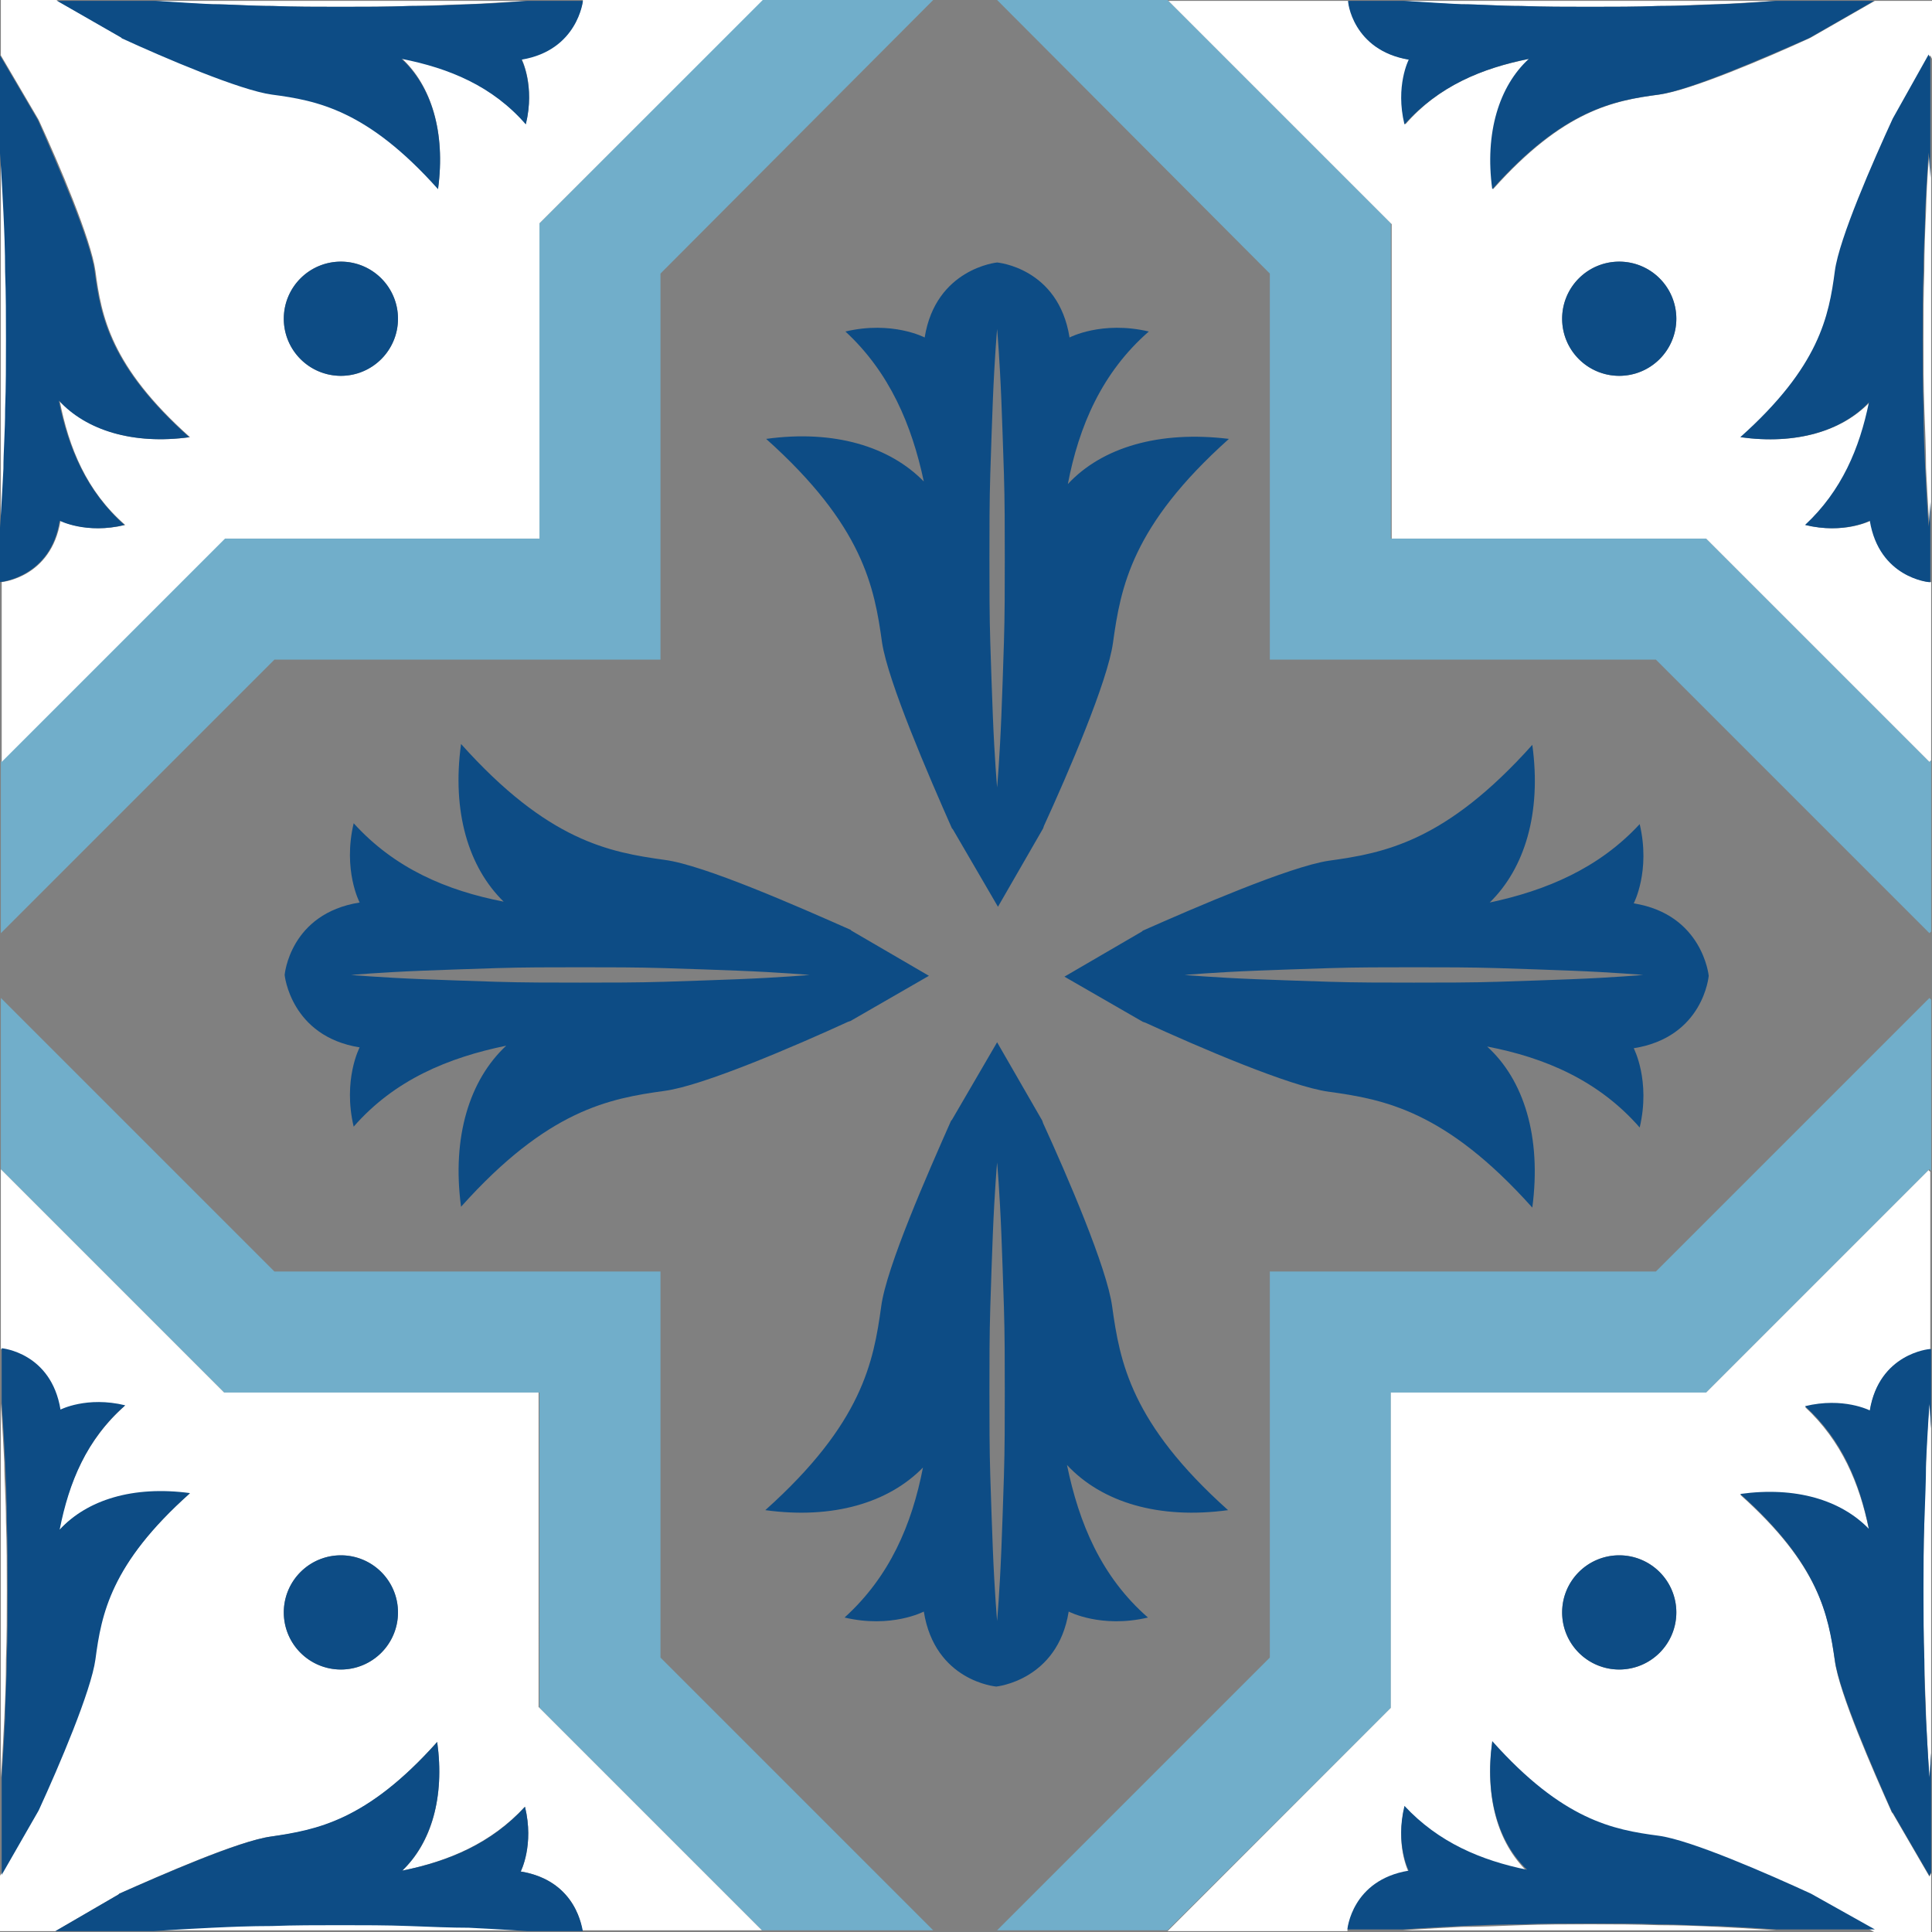 <?xml version="1.0" encoding="utf-8"?>
<svg viewBox="1053.1 556.1 226.7 226.7" width="226.7" height="226.7" xmlns="http://www.w3.org/2000/svg">
  <rect x="1053.1" y="556.1" width="226.7" height="226.7" fill="#808080" stroke="none"/>
  <g id="XMLID_338_">
    <path d="M 1130.6 705.3 L 1085.3 705.3 L 1053.2 673.2 L 1053.2 693.3 L 1079.4 719.5 L 1116.4 719.5 L 1116.4 756.5 L 1142.5 782.6 L 1162.6 782.6 L 1130.6 750.6 Z" id="XMLID_339_" class="st3" style="fill: rgb(113, 174, 202);"/>
    <path id="XMLID_340_" class="st0" d="M1108.2,782.2c-2.1-0.1-4.5-0.2-7-0.2c-2.6-0.1-5.3-0.1-8.1-0.1c-2.7,0-5.5,0-8,0.1 c-2.6,0-5,0.2-7,0.2c-4.1,0.2-6.9,0.4-6.9,0.4s0,0,0,0h43.8c0,0,0,0,0,0S1112.3,782.4,1108.2,782.2z" style="fill: rgb(255, 255, 255);"/>
    <path id="XMLID_343_" class="st0" d="M1116.4,719.5h-37l-26.2-26.2v21.1l0,0c0,0,5.8,0.5,6.9,7.2c0,0,3.1-1.6,7.6-0.5 c-4.5,4-6.6,9.1-7.7,14.6c3.2-3.5,8.7-5.2,15.3-4.3c-9.3,8.3-10.4,14.2-11.1,19.5c-0.5,3.7-4.4,12.6-6.6,17.6l-0.1,0.2l-4.4,7.5 v0v6.5h6.5l0,0l7.4-4.3l0.1-0.1c4.9-2.2,14-6.2,17.8-6.7c5.3-0.7,11.2-1.8,19.5-11.1c0.9,6.5-0.7,11.9-4.1,15.1 c5.4-1.1,10.4-3.2,14.4-7.5c1.1,4.5-0.5,7.6-0.5,7.6c6.7,1.1,7.2,6.9,7.2,6.9l0,0h21.1l-26.2-26.2V719.5z M1093.1,752 c-3.7,0-6.7-3-6.7-6.7s3-6.7,6.7-6.7s6.7,3,6.7,6.7S1096.8,752,1093.1,752z" style="fill: rgb(255, 255, 255);"/>
    <path id="XMLID_344_" class="st0" d="M1053.6,757.8c0.1-2.1,0.2-4.5,0.2-7c0.1-2.6,0.1-5.3,0.1-8c0-2.7,0-5.5-0.1-8.1 c0-2.6-0.2-5-0.2-7c-0.2-4.1-0.4-6.9-0.4-6.9v0v43.9v0C1053.2,764.7,1053.4,762,1053.6,757.8z" style="fill: rgb(255, 255, 255);"/>
    <path id="XMLID_345_" class="st1" d="M1057.6,768.6l0.1-0.2c2.3-5,6.1-13.9,6.6-17.6c0.7-5.3,1.8-11.2,11.1-19.5 c-6.7-0.9-12.1,0.8-15.3,4.3c1.1-5.6,3.2-10.7,7.7-14.6c-4.5-1.1-7.6,0.5-7.6,0.5c-1.1-6.7-6.9-7.2-6.9-7.2l0,0v6.4v0 c0,0,0.2,2.7,0.4,6.9c0.1,2.1,0.2,4.5,0.2,7c0.1,2.6,0.1,5.3,0.1,8.1c0,2.7,0,5.5-0.1,8c0,2.6-0.2,5-0.2,7 c-0.2,4.1-0.4,6.9-0.4,6.9v0v11.5v0L1057.6,768.6z" style="fill: rgb(13, 76, 133);"/>
    <path id="XMLID_346_" class="st1" d="M1114.2,775.7c0,0,1.6-3.1,0.5-7.6c-3.9,4.3-8.9,6.4-14.4,7.5c3.4-3.3,5-8.6,4.1-15.1 c-8.3,9.3-14.2,10.3-19.5,11.1c-3.7,0.5-12.8,4.5-17.8,6.7l-0.1,0.1l-7.4,4.3l0,0h11.5c0,0,0,0,0,0s2.7-0.2,6.9-0.4 c2.1-0.1,4.5-0.2,7-0.2c2.6-0.1,5.3-0.1,8-0.1c2.7,0,5.5,0,8.1,0.1c2.6,0.1,5,0.2,7,0.2c4.1,0.2,6.9,0.4,6.9,0.4s0,0,0,0h6.5l0,0 C1121.4,782.6,1120.9,776.8,1114.2,775.7z" style="fill: rgb(13, 76, 133);"/>
    <path d="M 1099.8 745.3 A 6.7 6.7 0 0 1 1093.1 752 A 6.7 6.7 0 0 1 1086.4 745.3 A 6.7 6.7 0 0 1 1093.1 738.6 A 6.7 6.7 0 0 1 1099.8 745.3 Z" id="XMLID_347_" class="st1" style="fill: rgb(13, 76, 133);"/>
    <path d="M 1216.3 756.5 L 1216.3 719.5 L 1253.3 719.5 L 1279.5 693.3 L 1279.7 693.5 L 1279.7 673.4 L 1279.5 673.2 L 1247.4 705.3 L 1202.1 705.3 L 1202.1 750.6 L 1170.1 782.6 L 1190.1 782.6 Z" id="XMLID_348_" class="st3" style="fill: rgb(113, 174, 202);"/>
    <path id="XMLID_349_" class="st0" d="M1254.7,782.2c-2.1-0.1-4.5-0.2-7-0.2c-2.6-0.1-5.3-0.1-8-0.1c-2.7,0-5.5,0-8.1,0.1 c-2.6,0.1-5,0.2-7,0.2c-4.1,0.2-6.9,0.4-6.9,0.4s0,0,0,0h43.8c0,0,0,0,0,0S1258.8,782.4,1254.7,782.2z" style="fill: rgb(255, 255, 255);"/>
    <path id="XMLID_352_" class="st0" d="M1253.3,719.5h-37v37l-26.2,26.2h21.1l0,0c0,0,0.5-5.8,7.2-6.9c0,0-1.6-3.1-0.5-7.6 c3.9,4.3,8.9,6.4,14.4,7.5c-3.4-3.3-5-8.6-4.1-15.1c8.3,9.3,14.2,10.3,19.5,11.1c3.7,0.5,12.8,4.5,17.8,6.7l0.1,0.1l7.4,4.3l0,0 h6.7v-6.9l-0.2,0.4l-4.3-7.4l-0.1-0.1c-2.2-4.9-6.2-14-6.7-17.8c-0.7-5.3-1.8-11.2-11.1-19.5c6.5-0.9,11.9,0.7,15.1,4.1 c-1.1-5.4-3.2-10.4-7.5-14.4c4.5-1.1,7.6,0.5,7.6,0.5c1.1-6.7,6.9-7.2,6.9-7.2s0.1,0,0.2,0v-20.9l-0.2-0.2L1253.3,719.5z M1243.1,752c-3.7,0-6.7-3-6.7-6.7s3-6.7,6.7-6.7c3.7,0,6.7,3,6.7,6.7S1246.8,752,1243.1,752z" style="fill: rgb(255, 255, 255);"/>
    <path id="XMLID_353_" class="st0" d="M1279.1,727.7c-0.1,2.1-0.2,4.5-0.2,7c-0.1,2.6-0.1,5.3-0.1,8.1c0,2.7,0,5.5,0.1,8 c0,2.6,0.2,5,0.2,7c0.2,4.1,0.4,6.9,0.4,6.9s0.1-1.1,0.2-2.9v-38.1c-0.1-1.8-0.2-2.9-0.2-2.9S1279.2,723.6,1279.1,727.7z" style="fill: rgb(255, 255, 255);"/>
    <path id="XMLID_354_" class="st1" d="M1272.5,721.6c0,0-3.1-1.6-7.6-0.5c4.3,3.9,6.4,8.9,7.5,14.4c-3.3-3.4-8.6-5-15.1-4.1 c9.3,8.3,10.3,14.2,11.1,19.5c0.5,3.7,4.5,12.8,6.7,17.8l0.1,0.1l4.3,7.4l0.2-0.4v-14c-0.1,1.8-0.2,2.9-0.2,2.9s-0.2-2.7-0.4-6.9 c-0.1-2.1-0.2-4.5-0.2-7c-0.1-2.6-0.1-5.3-0.1-8c0-2.7,0-5.5,0.1-8.1c0.1-2.6,0.2-5,0.2-7c0.2-4.1,0.4-6.9,0.4-6.9 s0.1,1.1,0.2,2.9v-9.3c-0.1,0-0.2,0-0.2,0S1273.6,714.9,1272.5,721.6z" style="fill: rgb(13, 76, 133);"/>
    <path id="XMLID_355_" class="st1" d="M1265.6,778.3L1265.6,778.3c-5-2.3-14.1-6.3-17.9-6.8c-5.3-0.7-11.2-1.8-19.5-11.1 c-0.9,6.5,0.7,11.9,4.1,15.1c-5.4-1.1-10.4-3.2-14.4-7.5c-1.1,4.5,0.5,7.6,0.5,7.6c-6.7,1.1-7.2,6.9-7.2,6.9l0,0h6.5c0,0,0,0,0,0 s2.7-0.2,6.9-0.4c2.1-0.1,4.5-0.2,7-0.2c2.6-0.1,5.3-0.1,8.1-0.1c2.7,0,5.5,0,8,0.1c2.6,0,5,0.2,7,0.2c4.1,0.2,6.9,0.4,6.9,0.4 s0,0,0,0h11.5l0,0L1265.6,778.3z" style="fill: rgb(13, 76, 133);"/>
    <path d="M 1249.8 745.3 A 6.7 6.7 0 0 1 1243.1 752 A 6.7 6.7 0 0 1 1236.4 745.3 A 6.7 6.7 0 0 1 1243.1 738.6 A 6.7 6.7 0 0 1 1249.8 745.3 Z" id="XMLID_356_" class="st1" style="fill: rgb(13, 76, 133);"/>
    <path d="M 1130.6 633.5 L 1130.6 588.2 L 1162.6 556.1 L 1142.5 556.1 L 1116.4 582.3 L 1116.4 619.3 L 1079.4 619.3 L 1053.2 645.5 L 1053.2 665.6 L 1085.3 633.5 Z" id="XMLID_357_" class="st3" style="fill: rgb(113, 174, 202);"/>
    <path id="XMLID_358_" class="st0" d="M1085,556.8c2.6,0.1,5.3,0.1,8,0.1c2.7,0,5.5,0,8.1-0.1c2.6,0,5-0.2,7-0.2 c3.8-0.2,6.5-0.4,6.8-0.4h-43.8c0.3,0,3,0.3,6.8,0.4C1080.1,556.6,1082.4,556.8,1085,556.8z" style="fill: rgb(255, 255, 255);"/>
    <path id="XMLID_359_" class="st0" d="M1053.6,611.1c0.1-2.1,0.2-4.5,0.2-7c0.1-2.6,0.1-5.3,0.1-8.1c0-2.7,0-5.5-0.1-8 c0-2.6-0.2-5-0.2-7c-0.2-4.1-0.4-6.9-0.4-6.9v0V618v0C1053.2,618,1053.4,615.2,1053.6,611.1z" style="fill: rgb(255, 255, 255);"/>
    <path id="XMLID_362_" class="st0" d="M1116.4,619.3v-37l26.2-26.2h-21.1c0,0-0.6,5.8-7.2,6.9c0,0,1.6,3.1,0.5,7.6 c-4-4.5-9.1-6.6-14.6-7.7c3.5,3.2,5.2,8.7,4.3,15.3c-8.3-9.3-14.2-10.4-19.5-11.1c-3.7-0.5-12.6-4.4-17.6-6.6l-0.2-0.1l-7.5-4.3 h-6.5v6.5v0l4.4,7.5l0.1,0.2c2.3,5,6.1,13.9,6.6,17.6c0.7,5.3,1.8,11.2,11.1,19.5c-6.7,0.9-12.1-0.8-15.3-4.3 c1.1,5.6,3.2,10.7,7.7,14.6c-4.5,1.1-7.6-0.5-7.6-0.5c-1.1,6.7-6.9,7.2-6.9,7.2l0,0v21.1l26.2-26.2H1116.4z M1093.1,586.8 c3.7,0,6.7,3,6.7,6.7c0,3.7-3,6.7-6.7,6.7s-6.7-3-6.7-6.7C1086.4,589.8,1089.4,586.8,1093.1,586.8z" style="fill: rgb(255, 255, 255);"/>
    <path id="XMLID_363_" class="st1" d="M1060.1,617.2c0,0,3.1,1.6,7.6,0.5c-4.5-4-6.6-9.1-7.7-14.6c3.2,3.5,8.7,5.2,15.3,4.3 c-9.3-8.3-10.4-14.2-11.1-19.5c-0.5-3.7-4.4-12.6-6.6-17.6l-0.1-0.2l-4.4-7.5v0v11.5v0c0,0,0.2,2.7,0.4,6.9 c0.1,2.1,0.2,4.5,0.2,7c0.1,2.6,0.1,5.3,0.1,8c0,2.7,0,5.5-0.1,8.1c0,2.6-0.2,5-0.2,7c-0.2,4.1-0.4,6.9-0.4,6.9v0v6.4l0,0 C1053.2,624.4,1059.1,623.8,1060.1,617.2z" style="fill: rgb(13, 76, 133);"/>
    <path id="XMLID_364_" class="st1" d="M1067.4,560.6c5,2.3,13.9,6.1,17.6,6.6c5.3,0.7,11.2,1.8,19.5,11.1 c0.9-6.7-0.8-12.1-4.3-15.3c5.6,1.1,10.7,3.2,14.6,7.7c1.1-4.5-0.5-7.6-0.5-7.6c6.6-1.1,7.2-6.9,7.2-6.9h-6.5 c-0.3,0-3,0.3-6.8,0.4c-2.1,0.1-4.5,0.2-7,0.2c-2.6,0.1-5.3,0.1-8.1,0.1c-2.7,0-5.5,0-8-0.1c-2.6,0-5-0.2-7-0.2 c-3.9-0.2-6.5-0.4-6.8-0.4h-11.5l7.5,4.3L1067.4,560.6z" style="fill: rgb(13, 76, 133);"/>
    <path d="M 1099.8 593.5 A 6.7 6.7 0 0 1 1093.1 600.2 A 6.7 6.7 0 0 1 1086.4 593.5 A 6.7 6.7 0 0 1 1093.1 586.8 A 6.7 6.7 0 0 1 1099.8 593.5 Z" id="XMLID_365_" class="st1" style="fill: rgb(13, 76, 133);"/>
    <path d="M 1202.1 633.5 L 1247.4 633.5 L 1279.5 665.6 L 1279.7 665.4 L 1279.7 645.3 L 1279.5 645.5 L 1253.3 619.3 L 1216.3 619.3 L 1216.3 582.3 L 1190.1 556.1 L 1170.1 556.1 L 1202.1 588.2 Z" id="XMLID_366_" class="st3" style="fill: rgb(113, 174, 202);"/>
    <path id="XMLID_369_" class="st0" d="M1216.3,619.3h37l26.2,26.2l0.2-0.2v-20.9c-0.1,0-0.2,0-0.2,0s-5.8-0.5-6.9-7.2 c0,0-3.1,1.6-7.6,0.5c4.3-3.9,6.4-8.9,7.5-14.4c-3.3,3.4-8.6,5-15.1,4.1c9.3-8.3,10.3-14.2,11.1-19.5c0.5-3.7,4.5-12.8,6.7-17.8 l0.1-0.1l4.3-7.4l0.2,0.4v-6.8h-6.7l-7.5,4.3l-0.2,0.1c-5,2.3-13.9,6.1-17.6,6.6c-5.3,0.7-11.2,1.8-19.5,11.1 c-0.9-6.7,0.8-12.1,4.3-15.3c-5.6,1.1-10.7,3.2-14.6,7.7c-1.1-4.5,0.5-7.6,0.5-7.6c-6.6-1.1-7.2-6.9-7.2-6.9h-21.1l26.2,26.2 V619.3z M1243.1,586.8c3.7,0,6.7,3,6.7,6.7c0,3.7-3,6.7-6.7,6.7c-3.7,0-6.7-3-6.7-6.7C1236.4,589.8,1239.4,586.8,1243.1,586.8z" style="fill: rgb(255, 255, 255);"/>
    <path id="XMLID_370_" class="st0" d="M1231.6,556.8c2.6,0.1,5.3,0.1,8.1,0.1c2.7,0,5.5,0,8-0.1c2.6,0,5-0.2,7-0.2 c3.9-0.2,6.5-0.4,6.8-0.4h-43.8c0.3,0,3,0.3,6.8,0.4C1226.6,556.6,1229,556.8,1231.6,556.8z" style="fill: rgb(255, 255, 255);"/>
    <path id="XMLID_371_" class="st0" d="M1279.1,580.9c-0.1,2.1-0.2,4.5-0.2,7c-0.1,2.6-0.1,5.3-0.1,8c0,2.7,0,5.5,0.1,8.1 c0.1,2.6,0.2,5,0.2,7c0.2,4.1,0.4,6.9,0.4,6.9s0.1-1.1,0.2-2.9V577c-0.1-1.8-0.2-2.9-0.2-2.9S1279.2,576.8,1279.1,580.9z" style="fill: rgb(255, 255, 255);"/>
    <path id="XMLID_372_" class="st1" d="M1275.2,570L1275.2,570c-2.3,5-6.3,14.1-6.8,17.9c-0.7,5.3-1.8,11.2-11.1,19.5 c6.5,0.9,11.9-0.7,15.1-4.1c-1.1,5.4-3.2,10.4-7.5,14.4c4.5,1.1,7.6-0.5,7.6-0.5c1.1,6.7,6.9,7.2,6.9,7.2s0.1,0,0.2,0V615 c-0.1,1.8-0.2,2.9-0.2,2.9s-0.2-2.7-0.4-6.9c-0.1-2.1-0.2-4.5-0.2-7c-0.1-2.6-0.1-5.3-0.1-8.1c0-2.7,0-5.5,0.1-8 c0-2.6,0.2-5,0.2-7c0.2-4.1,0.4-6.9,0.4-6.9s0.1,1.1,0.2,2.9v-14l-0.2-0.4L1275.2,570z" style="fill: rgb(13, 76, 133);"/>
    <path id="XMLID_373_" class="st1" d="M1218.4,563.1c0,0-1.6,3.1-0.5,7.6c4-4.5,9.1-6.6,14.6-7.7c-3.5,3.2-5.2,8.7-4.3,15.3 c8.3-9.3,14.2-10.4,19.5-11.1c3.7-0.5,12.6-4.4,17.6-6.6l0.2-0.1l7.5-4.3h-11.5c-0.3,0-3,0.3-6.8,0.4c-2.1,0.1-4.5,0.2-7,0.2 c-2.6,0.1-5.3,0.1-8,0.1c-2.7,0-5.5,0-8.1-0.1c-2.6,0-5-0.2-7-0.2c-3.8-0.2-6.5-0.4-6.8-0.4h-6.5 C1211.2,556.2,1211.8,562,1218.4,563.1z" style="fill: rgb(13, 76, 133);"/>
    <path d="M 1249.8 593.5 A 6.7 6.7 0 0 1 1243.1 600.2 A 6.7 6.7 0 0 1 1236.4 593.5 A 6.7 6.7 0 0 1 1243.1 586.8 A 6.7 6.7 0 0 1 1249.8 593.5 Z" id="XMLID_374_" class="st1" style="fill: rgb(13, 76, 133);"/>
  </g>
  <path id="XMLID_218_" class="st1" d="M1178.4,612.9c1.3-6.8,4-13.1,9.5-17.9c-5.5-1.3-9.3,0.7-9.3,0.7c-1.3-8.2-8.5-8.8-8.5-8.8 s-7.2,0.7-8.5,8.8c0,0-3.8-2-9.3-0.7c5.2,4.8,7.8,11,9.2,17.6c-4-4.1-10.5-6.1-18.5-5c11.4,10.2,12.7,17.4,13.6,23.9 c0.7,4.6,5.5,15.7,8.2,21.8l0.1,0.1l5.3,9.1l5.3-9.2l0.1-0.3c2.8-6.1,7.5-17,8.1-21.5c0.9-6.5,2.2-13.7,13.6-23.9 C1189.1,606.6,1182.4,608.6,1178.4,612.9z M1170.9,631.5c-0.1,3.2-0.2,6.1-0.3,8.6c-0.2,5-0.5,8.4-0.5,8.4s-0.3-3.4-0.5-8.4 c-0.1-2.5-0.2-5.5-0.3-8.6c-0.1-3.1-0.1-6.5-0.1-9.9c0-3.4,0-6.7,0.1-9.9c0.1-3.1,0.2-6.1,0.3-8.6c0.2-5,0.5-8.4,0.5-8.4 s0.3,3.4,0.5,8.4c0.1,2.5,0.2,5.5,0.3,8.6c0.1,3.1,0.1,6.5,0.1,9.9C1171,625,1171,628.4,1170.9,631.5z" style="fill: rgb(13, 76, 133);"/>
  <path id="XMLID_212_" class="st1" d="M1197.2,733.3c-11.4-10.2-12.7-17.4-13.6-23.9c-0.6-4.5-5.3-15.4-8.1-21.5l-0.1-0.3l-5.3-9.2 l-5.3,9.1l-0.1,0.1c-2.7,6.1-7.6,17.2-8.2,21.8c-0.9,6.5-2.2,13.7-13.6,23.9c8,1.1,14.5-0.9,18.5-5c-1.3,6.7-3.9,12.8-9.2,17.6 c5.5,1.3,9.3-0.7,9.3-0.7c1.3,8.2,8.5,8.8,8.5,8.8s7.2-0.7,8.5-8.8c0,0,3.8,2,9.3,0.7c-5.5-4.8-8.1-11.1-9.5-17.9 C1182.4,732.4,1189.1,734.4,1197.2,733.3z M1171,719.4c0,3.4,0,6.7-0.1,9.9c-0.1,3.1-0.2,6.1-0.3,8.6c-0.2,5-0.5,8.4-0.5,8.4 s-0.3-3.4-0.5-8.4c-0.1-2.5-0.2-5.5-0.3-8.6c-0.1-3.1-0.1-6.5-0.1-9.9c0-3.4,0-6.7,0.1-9.9c0.1-3.2,0.2-6.1,0.3-8.6 c0.2-5,0.5-8.4,0.5-8.4s0.3,3.4,0.5,8.4c0.1,2.5,0.2,5.5,0.3,8.6C1171,712.6,1171,716,1171,719.4z" style="fill: rgb(13, 76, 133);"/>
  <path id="XMLID_208_" class="st1" d="M1227.6,678.9c6.8,1.3,13.1,4,17.9,9.5c1.3-5.5-0.7-9.3-0.7-9.3c8.2-1.3,8.8-8.5,8.8-8.5 s-0.7-7.2-8.8-8.5c0,0,2-3.8,0.7-9.3c-4.8,5.2-11,7.8-17.6,9.2c4.1-4,6.1-10.5,5-18.5c-10.2,11.4-17.4,12.7-23.9,13.6 c-4.6,0.7-15.7,5.5-21.8,8.2l-0.1,0.1l-9.1,5.3l9.2,5.3l0.3,0.1c6.1,2.8,17,7.5,21.5,8.1c6.5,0.9,13.7,2.2,23.9,13.6 C1234,689.5,1231.9,682.8,1227.6,678.9z M1209.1,671.3c-3.2-0.1-6.1-0.2-8.6-0.3c-5-0.2-8.4-0.5-8.4-0.5s3.4-0.3,8.4-0.5 c2.5-0.1,5.5-0.2,8.6-0.3c3.1-0.1,6.5-0.1,9.9-0.1c3.4,0,6.7,0,9.9,0.1c3.1,0.1,6.1,0.2,8.6,0.3c5,0.2,8.4,0.5,8.4,0.5 s-3.4,0.3-8.4,0.5c-2.5,0.1-5.5,0.2-8.6,0.3c-3.1,0.1-6.5,0.1-9.9,0.1C1215.5,671.4,1212.2,671.4,1209.1,671.3z" style="fill: rgb(13, 76, 133);"/>
  <path id="XMLID_78_" class="st1" d="M1107.2,697.7c10.2-11.4,17.4-12.7,23.9-13.6c4.5-0.6,15.4-5.3,21.5-8.1l0.3-0.1l9.2-5.3 l-9.1-5.3l-0.1-0.1c-6.1-2.7-17.2-7.6-21.8-8.2c-6.5-0.9-13.7-2.2-23.9-13.6c-1.1,8,0.9,14.5,5,18.5c-6.7-1.3-12.8-3.9-17.6-9.2 c-1.3,5.5,0.7,9.3,0.7,9.3c-8.2,1.3-8.8,8.5-8.8,8.5s0.7,7.2,8.8,8.5c0,0-2,3.8-0.7,9.3c4.8-5.5,11.1-8.1,17.9-9.5 C1108.2,682.8,1106.1,689.5,1107.2,697.7z M1121.2,671.4c-3.4,0-6.7,0-9.9-0.1c-3.1-0.1-6.1-0.2-8.6-0.3c-5-0.2-8.4-0.5-8.4-0.5 s3.4-0.3,8.4-0.5c2.5-0.1,5.5-0.2,8.6-0.3c3.1-0.1,6.5-0.1,9.9-0.1c3.4,0,6.7,0,9.9,0.1c3.2,0.1,6.1,0.2,8.6,0.3 c5,0.2,8.4,0.5,8.4,0.5s-3.4,0.3-8.4,0.5c-2.5,0.1-5.5,0.2-8.6,0.3C1127.9,671.4,1124.6,671.4,1121.2,671.4z" style="fill: rgb(13, 76, 133);"/>
</svg>